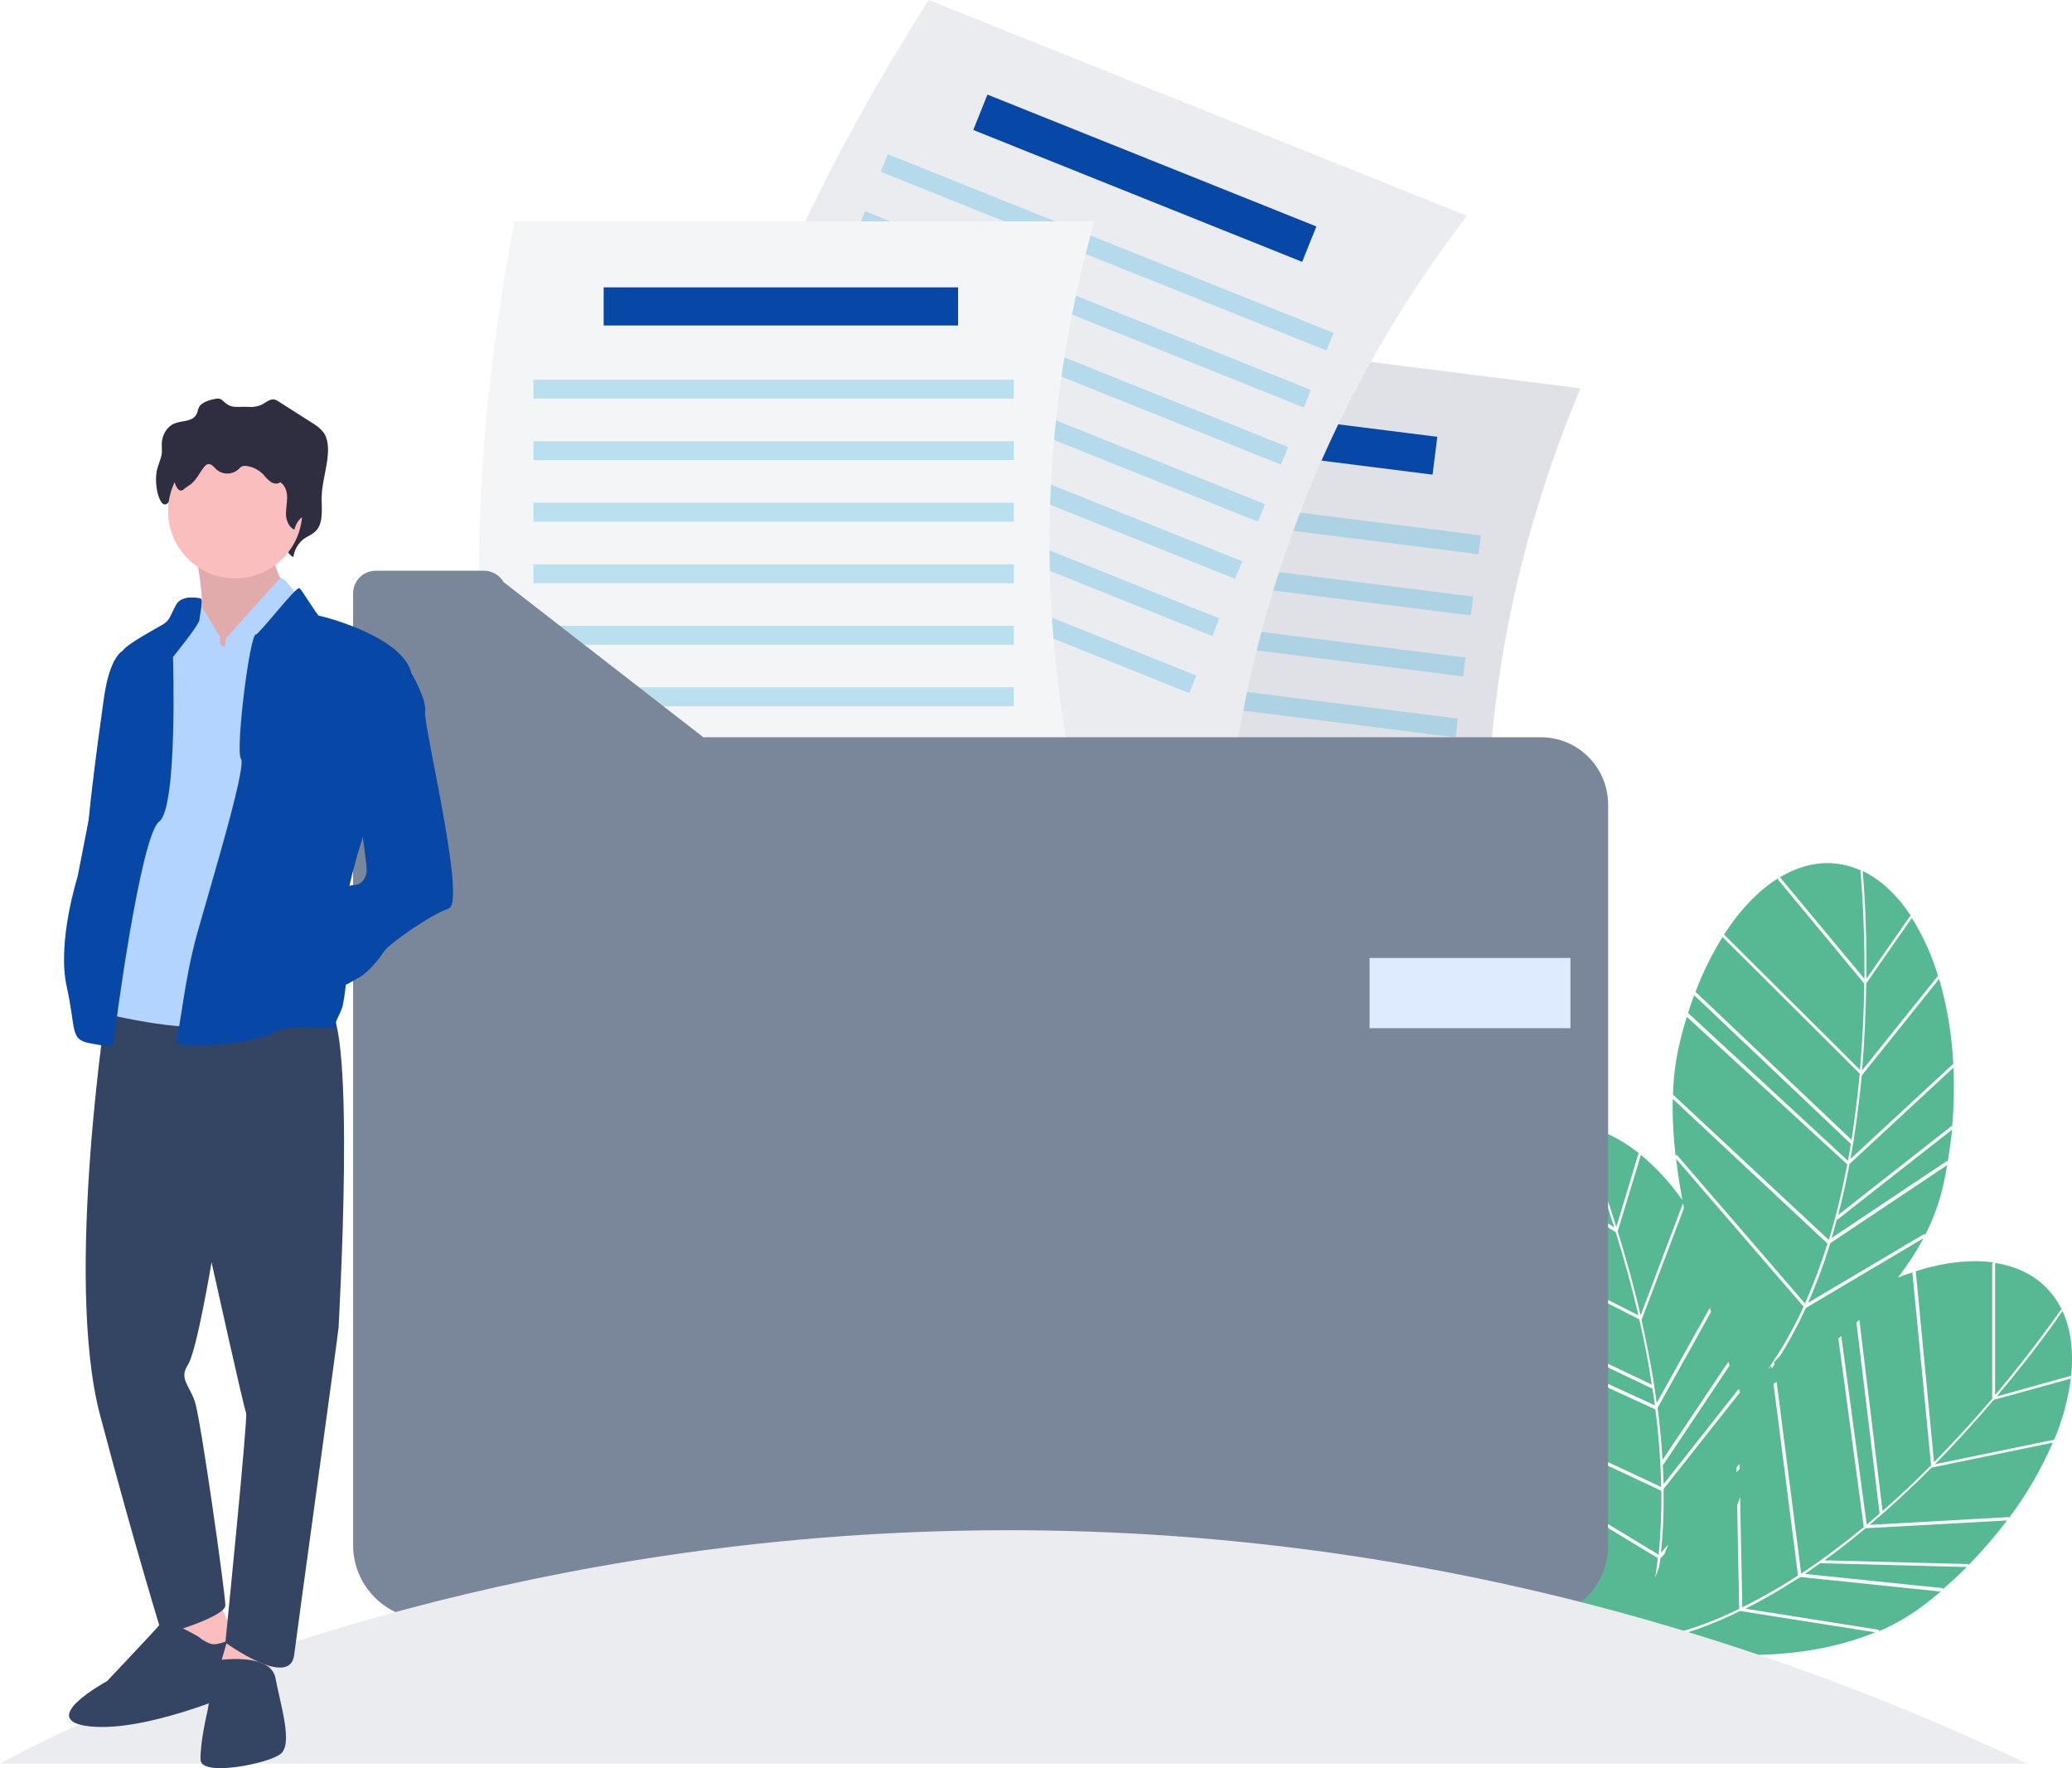 <?xml version="1.0" encoding="utf-8"?>
<!-- Generator: Adobe Illustrator 19.0.0, SVG Export Plug-In . SVG Version: 6.00 Build 0)  -->
<svg version="1.1" id="e613b765-a21b-4502-9325-e6e5b4d66d88"
	 xmlns="http://www.w3.org/2000/svg" xmlns:xlink="http://www.w3.org/1999/xlink" x="0px" y="0px" viewBox="159 -0.1 929.5 793.1"
	 style="enable-background:new 159 -0.1 929.5 793.1;" xml:space="preserve">
<style type="text/css">
	.st0{fill:#57B894;}
	.st1{fill:#DFE1E6;}
	.st2{fill:#0747A6;}
	.st3{opacity:0.3;fill:#35ADE1;enable-background:new    ;}
	.st4{fill:#EBECF0;}
	.st5{fill:#F4F5F7;}
	.st6{fill:#7A869A;}
	.st7{fill:#DEEBFF;}
	.st8{fill:#FBBEBE;}
	.st9{opacity:0.1;enable-background:new    ;}
	.st10{fill:#2F2E41;}
	.st11{fill:#344563;}
	.st12{fill:#B3D4FF;}
</style>
<title>folder</title>
<path class="st0" d="M996.2,441c-0.2,11.8-0.7,25.1-1.9,39.1l34.1-42.5l0.2,0.7c-2.8-9.6-6.9-18.7-12.3-27.2l0.3,0.6L996.2,441z"/>
<path class="st0" d="M996.3,438.9l19.8-28.4c-5.7-8.6-12.5-15.2-20.3-19.3c-0.4-0.2-0.8-0.4-1.2-0.6
	C994.9,393.9,996.5,412.7,996.3,438.9z"/>
<path class="st0" d="M1032.7,521.4c0.8-5,1.5-9.9,2-14.8L983.2,547l-0.1-0.4c-0.8,2.9-1.6,5.8-2.4,8.6l51.8-34.6L1032.7,521.4z"/>
<path class="st0" d="M989.1,519.8l46-42.6l0.2,0.7c-0.6-13.2-2.7-26.3-6.4-38.9l-34.7,43.3C992.9,495.4,991.3,507.9,989.1,519.8z"/>
<path class="st0" d="M993.3,481.5l-61.5-61.2l0.3-0.7c-5,8-9.2,16.4-12.5,25.2l70,66.4C991.2,500.9,992.4,490.9,993.3,481.5z"/>
<path class="st0" d="M988,520.6c0.5-2.5,0.9-5.1,1.3-7.6L919,446.3l0.3-0.8c-1.2,3.1-2.3,6.3-3.3,9.6l0.3-0.8L988,520.6z"/>
<path class="st0" d="M983.6,544.9l51-40l0.1,0.8c0.8-8.9,1-17.9,0.6-26.9L988.7,522C987.2,529.9,985.5,537.6,983.6,544.9z"/>
<path class="st0" d="M911.1,517.8l57.6,66.8c3.9-8.8,7.3-17.8,10.1-26.9l-69.4-64.9c-0.2,8.6,0.3,17.2,1.3,25.8L911.1,517.8z"/>
<path class="st0" d="M993.6,390.7l0.5-0.2c-12.1-5.6-24.8-4.2-36.6,2.9l37.9,45.6C995.6,410.5,993.6,390.9,993.6,390.7z"/>
<path class="st0" d="M979.3,560c-2.6,8.3-5.7,16.4-9.2,24.3l52.3-31l0.1,0.8c3.7-7.1,6.4-14.6,8.2-22.4c0.7-3.1,1.3-6.1,1.8-9.2
	l-52.4,35C979.8,558.2,979.6,559.1,979.3,560z"/>
<path class="st0" d="M995.3,441.1l-38.7-46.7l0.3-0.7c-8.9,5.5-17.2,14.1-24.5,25.4l61,60.7C994.6,465.9,995.2,452.8,995.3,441.1z"
	/>
<path class="st0" d="M979.4,556.1c3.4-11.1,6.1-22.4,8.3-33.9L915.7,456c-1.4,4.5-2.6,9.1-3.7,13.9c-1.5,6.9-2.3,13.9-2.5,21
	L979.4,556.1L979.4,556.1z"/>
<path class="st0" d="M1053.4,627.8c-7.7,9-16.5,18.9-26.4,28.9l53.4-11l-0.2,0.7c4-9.2,6.6-18.8,7.9-28.8l-0.2,0.7L1053.4,627.8z"/>
<path class="st0" d="M1084.8,589.2c-0.2-0.4-0.4-0.8-0.6-1.2c-1.8,2.7-12.5,18.2-29.5,38.3l33.4-9.3
	C1089.2,606.8,1088.2,597.3,1084.8,589.2z"/>
<path class="st0" d="M976,700.8c-2.5,1.7-4.9,3.4-7.3,5.1l62,6.4l-0.4,0.7c3.8-3.3,7.5-6.7,11-10.2l-65.3-1.7L976,700.8z"/>
<path class="st0" d="M997.7,683.9l62.6-3.5l-0.3,0.7c8-10.5,14.6-22,19.9-34.1l-54.4,11.2C1016.2,667.6,1006.9,676.1,997.7,683.9z"
	/>
<path class="st0" d="M977.4,699.8l64.8,1.7l-0.4,0.7c6.3-6.4,12.2-13.2,17.6-20.3l-63.5,3.5C989.8,690.5,983.6,695.4,977.4,699.8z"
	/>
<path class="st0" d="M900.3,736.3c0.4-0.5,0.9-1,1.3-1.5c13-2.9,25.7-7.3,37.6-13.2l-0.9-46.5c0.5-1.2,0.9-2.4,1.3-3.7l1,49.5
	c8.6-4.3,16.9-9,25-14.3l-11-86c0.4-0.3,0.9-0.5,1.4-0.8l11,85.9l0.1,0c9.7-6.4,19-13.4,28-20.8l-11.4-84.6c0.4-0.4,0.9-0.7,1.3-1.1
	l11.4,84.6c2-1.7,3.9-3.3,5.8-5l-10.4-85.7c0.4-0.4,0.9-0.8,1.3-1.2l10.4,85.8c7.9-6.9,15.2-13.9,21.8-20.5l-8.4-86.4l0.7-0.4
	c-2.4,0.8-4.8,1.6-7.2,2.6c4.3-5.6,8.2-11.5,11.5-17.7l-52.8,31.3c-3.3,7.3-7.2,14.5-11.4,21.3c-0.9,1-1.9,2-2.8,3l0.1,1.1
	c-0.4,0.6-0.8,1.2-1.2,1.8l-0.2-1.4c-0.5,0.6-1,1.2-1.6,1.8c6.2-8.9,11.6-18.3,16.1-28.2l-57.2-66.3c0.7,6.2,1.7,12.4,2.8,18.5
	c-5.4-7.7-11.8-14.7-19.1-20.7l0.5,0.5l-10.4,34.2c3.5,11.3,7.1,24.1,10.3,37.7l19-50.3c0.1,0.8,0.3,1.5,0.4,2.3l-19,50.1
	c2.9,12.8,5.2,25.2,6.8,37.2l23.8-42.6c0.2,0.6,0.4,1.2,0.6,1.7l-24,43.1c1,8,1.8,15.8,2.2,23.4l29.5-44c0.2,0.5,0.4,1.1,0.6,1.6
	L905.1,657l-0.2-0.3c0.2,3,0.3,6,0.4,8.9l33.7-42.7c0.2,0.6,0.4,1.1,0.6,1.5l-34.3,43.4c0,0.9,0,1.8,0,2.7
	c0.1,8.7-0.3,17.3-1.2,25.9l3.3-3.7c-0.6,1.4-1.1,2.8-1.7,4.2l-1.9,2.1c-0.1,1.3-0.3,2.6-0.5,3.8c-0.6,1.6-1.2,3.2-1.8,4.8
	c0.5-2.9,0.9-5.9,1.2-8.8l-74.9-45.4c21.6,47,59.6,90.7,62.1,93.5c1.6-3.5,3.1-7.1,4.4-10.8c0.4-0.1,0.9-0.1,1.3-0.2
	c-0.2,0.4-0.3,0.9-0.5,1.3c-0.2,0-0.5,0.1-0.7,0.1c0.2,0,0.4,0.1,0.6,0.1c-0.9,2.6-1.9,5.1-3,7.6c1.5-1.5,3.7-3.9,6.5-6.9
	c17.2,3.3,63.4,9.9,101.7-6l-60.6-9.6C927.1,728.8,913.9,733.4,900.3,736.3z M938,658.1l1.4-1.5l0,2.2l-1.4,1.5L938,658.1z"/>
<path class="st0" d="M1083.5,587.4l0.5,0.1c-5.8-12-16.4-19-30-21.1l0,59.3C1072.3,603.9,1083.3,587.6,1083.5,587.4z"/>
<path class="st0" d="M964.5,708.6c-7.3,4.7-14.8,9-22.5,12.9l60.1,9.5l-0.4,0.7c7.3-3.1,14.3-7.2,20.6-12c2.5-1.9,4.9-3.9,7.3-5.9
	l-62.7-6.5C966,707.6,965.2,708.2,964.5,708.6z"/>
<path class="st0" d="M1026.6,655.8c9.7-9.9,18.5-19.6,26.1-28.5l0-60.7l0.7-0.4c-10.3-1.5-22.3-0.1-35,3.9L1026.6,655.8z"/>
<path class="st0" d="M894.1,517.1c-8.1-6.4-16.6-10.6-25.2-12c-0.5-0.1-0.9-0.1-1.3-0.2c1.3,3,8.7,20.3,16.5,45.4L894.1,517.1z"/>
<path class="st0" d="M894.4,591.7L817,552.5l0-0.8c-2.3,9.1-3.6,18.4-4.1,27.8l87.1,41.5C898.5,610.7,896.5,600.8,894.4,591.7z"/>
<path class="st0" d="M900.3,622.8l-87.5-41.7l0-0.8c-0.1,3.3-0.2,6.7-0.1,10.1l0-0.8l88.7,40.7C901.1,627.9,900.7,625.3,900.3,622.8
	z"/>
<path class="st0" d="M904.3,668.6l-86-40.3c2.5,8.2,5.6,16.3,9.2,24.2l0.1-0.9l75.5,45.7C904,687.8,904.4,678.2,904.3,668.6z"/>
<path class="st0" d="M866.6,505.2l0.4-0.4c-13.2-1.6-24.8,3.7-33.9,14l50.1,31.7C874.7,523.5,866.7,505.4,866.6,505.2z"/>
<path class="st0" d="M883.8,552.6l-51.3-32.4l0.1-0.8c-6.7,7.9-12,18.7-15.4,31.7l76.8,38.8C890.9,576.4,887.3,563.7,883.8,552.6z"
	/>
<path class="st0" d="M904.2,666.9c-0.2-11.6-1.1-23.2-2.6-34.8l-88.9-40.8c0.1,4.7,0.4,9.5,0.8,14.4c0.7,7,2.1,14,4.1,20.7
	L904.2,666.9L904.2,666.9z"/>
<path class="st1" d="M831.8,460.9l-258.1-32.5c-11.7-97.3,6-192.3,36.2-286.8L868,174.1C829,266.8,817.6,362.5,831.8,460.9z"/>
<rect x="644.2" y="185.8" transform="matrix(-0.992 -0.125 0.125 -0.992 1417.464 477.638)" class="st2" width="159" height="17.1"/>
<rect x="608.1" y="226.5" transform="matrix(-0.992 -0.125 0.125 -0.992 1397.17 549.194)" class="st3" width="215.5" height="8.5"/>
<rect x="604.6" y="253.8" transform="matrix(-0.992 -0.125 0.125 -0.992 1386.872 603.298)" class="st3" width="215.5" height="8.5"/>
<rect x="601.2" y="281.2" transform="matrix(-0.992 -0.125 0.125 -0.992 1376.574 657.402)" class="st3" width="215.5" height="8.5"/>
<rect x="597.7" y="308.6" transform="matrix(-0.992 -0.125 0.125 -0.992 1366.276 711.505)" class="st3" width="215.5" height="8.5"/>
<rect x="594.3" y="336" transform="matrix(-0.992 -0.125 0.125 -0.992 1355.978 765.609)" class="st3" width="215.5" height="8.5"/>
<rect x="590.8" y="363.3" transform="matrix(-0.992 -0.125 0.125 -0.992 1345.68 819.712)" class="st3" width="215.5" height="8.5"/>
<rect x="587.4" y="390.7" transform="matrix(-0.992 -0.125 0.125 -0.992 1335.382 873.816)" class="st3" width="215.5" height="8.5"/>
<path class="st4" d="M709.6,365l-241.5-96.8c13.3-97.1,54.4-184.5,107.5-268.3l241.5,96.8C756,176.5,720.7,266.2,709.6,365z"/>
<rect x="593" y="71.2" transform="matrix(-0.928 -0.372 0.372 -0.928 1266.977 404.02)" class="st2" width="159" height="17.1"/>
<rect x="547.9" y="108.7" transform="matrix(-0.928 -0.372 0.372 -0.928 1222.107 461.825)" class="st3" width="215.5" height="8.5"/>
<rect x="537.6" y="134.4" transform="matrix(-0.928 -0.372 0.372 -0.928 1192.785 507.389)" class="st3" width="215.5" height="8.5"/>
<rect x="527.3" y="160" transform="matrix(-0.928 -0.372 0.372 -0.928 1163.463 552.953)" class="st3" width="215.5" height="8.5"/>
<rect x="517.1" y="185.6" transform="matrix(-0.928 -0.372 0.372 -0.928 1134.141 598.518)" class="st3" width="215.5" height="8.5"/>
<rect x="506.8" y="211.2" transform="matrix(-0.928 -0.372 0.372 -0.928 1104.819 644.082)" class="st3" width="215.5" height="8.5"/>
<rect x="496.5" y="236.8" transform="matrix(-0.928 -0.372 0.372 -0.928 1075.497 689.647)" class="st3" width="215.5" height="8.5"/>
<rect x="486.3" y="262.4" transform="matrix(-0.928 -0.372 0.372 -0.928 1046.174 735.211)" class="st3" width="215.5" height="8.5"/>
<path class="st5" d="M649.9,388.3H389.7c-23.8-95.1-18.1-191.5,0-289.1h260.2C622.8,196.1,623.4,292.4,649.9,388.3z"/>
<rect x="429.8" y="128.8" class="st2" width="159" height="17.1"/>
<rect x="398.3" y="170.2" class="st3" width="215.5" height="8.5"/>
<rect x="398.3" y="197.8" class="st3" width="215.5" height="8.5"/>
<rect x="398.3" y="225.4" class="st3" width="215.5" height="8.5"/>
<rect x="398.3" y="253" class="st3" width="215.5" height="8.5"/>
<rect x="398.3" y="280.6" class="st3" width="215.5" height="8.5"/>
<rect x="398.3" y="308.2" class="st3" width="215.5" height="8.5"/>
<rect x="398.3" y="335.8" class="st3" width="215.5" height="8.5"/>
<path class="st6" d="M474.5,330.6L384.9,261c-1.8-3.2-5.2-5.1-8.9-5.1h-48.4c-5.7,0-10.2,4.6-10.2,10.2l0,0V693
	c0,18.3,14.9,33.2,33.2,33.2h496.6c18.3,0,33.2-14.9,33.2-33.2V360.8c0-16.7-13.5-30.2-30.2-30.2H474.5z"/>
<rect x="773.4" y="429.6" class="st7" width="90.1" height="31.5"/>
<path class="st4" d="M159,791c0,0,411.9-235.6,909.4,0"/>
<path class="st8" d="M247.2,250.4c0,0,4.4,23.4,1.3,25.2c-2.5,1.6-4.9,3.3-7.1,5.3l8,11.1l19,4l18.1-16.8v-16.8
	c0,0-5.3-8.4-4.4-13.7C283,243.3,247.2,250.4,247.2,250.4z"/>
<path class="st9" d="M247.2,250.4c0,0,4.4,23.4,1.3,25.2c-2.5,1.6-4.9,3.3-7.1,5.3l8,11.1l19,4l18.1-16.8v-16.8
	c0,0-5.3-8.4-4.4-13.7C283,243.3,247.2,250.4,247.2,250.4z"/>
<path class="st2" d="M216.7,290.6l-2.7,1.3c0,0-5.7,2.2-8.4,21.2c-2.7,19-8.8,64.5-7.1,65.9s0.9,10.2,0.9,10.2l13.3-69.4
	L216.7,290.6z"/>
<path class="st10" d="M248.2,182.7c-0.4,0.8-0.5,1.8-0.9,2.7c-1.7,3.9-6.6,3-10.2,4.5c-3,1.3-5.2,4.7-5.5,8.4
	c-0.1,1.6,0.1,3.2,0,4.7c-0.3,2.9-1.8,5.5-2.3,8.3c-1.3,6.9,1.7,17.9,5.1,14.1c1.1-1.2,2.4-2,3.6-3c3-2.8,4.6-7.1,7-10.6
	c0.3-0.5,0.7-0.9,1.2-1.2c1.8-0.9,3.4,1.5,4.8,3.1c2.8,3.1,7.6,3.3,10.6,0.5c0.2-0.2,0.5-0.4,0.7-0.7c0.4-0.6,1-1.2,1.6-1.6
	c0.7-0.3,1.5-0.4,2.2-0.2c3.5,0.6,6.6,2.5,8.8,5.3c1.2,1.4,2.2,3.1,3.6,4.3c1.4,1.1,3.5,1.5,4.8,0.2c2.6,1.8,3.5,5.7,3.5,9.2
	s-0.7,7-0.5,10.5c0.2,3.5,1.6,7.3,4.3,8.6c0.4-3.2,2.1-6.1,4.6-8.1c1.9-1.4,4.2-2.1,5.8-4c3.2-3.7,2.2-9.8,2.3-15.1
	c0.2-6.5,2.4-12.7,2.8-19.2c0.2-3.2-0.1-6.7-1.8-9.3c-1.3-1.7-2.9-3.1-4.8-4.2l-15.2-9.7c-0.7-0.5-1.4-0.9-2.2-1.1
	c-2.2-0.4-4.2,1.7-6.3,2.6c-1.8,0.6-3.6,0.9-5.5,0.7c-5.9-0.2-7.5,1-11.5-2.9c-0.6-0.6-1.5-0.9-2.4-0.8
	C254.1,179,249.5,180,248.2,182.7z"/>
<polygon class="st8" points="256.5,716.8 265.8,737.2 247.7,743.4 238.4,738.5 240.6,716.8 "/>
<path class="st11" d="M248.1,734.1c0,0-14.6-8.8-17.2-5.7S207,754,207,754s-32.7,17.7-7.5,20.3s66.3-15.5,66.3-15.5
	s2.2-23.9,0.4-24.3s-9.3,4-12.8,2.7C251.5,736.5,249.7,735.5,248.1,734.1z"/>
<polygon class="st8" points="280.4,738.5 280.4,756.6 256.5,751.3 261.8,732.8 "/>
<path class="st11" d="M256.1,744.7c0,0,24.3-4,26.5,8c2.2,11.9,8,29.6,2.2,34c-5.7,4.4-35.4,10.2-35.8,2.7s3.1-22.1,3.1-22.1
	s2.2-11.5,0.9-14.6S256.1,744.7,256.1,744.7z"/>
<path class="st11" d="M207.5,446.2c0,0-20,126.6-3.6,188.5s27.9,98.6,27.9,98.6s28.3-8,28.3-13.3s-11.1-84-13.7-91.5
	s-7.1-10.2-3.1-16.4s10.6-46,10.6-46s14.6,65.9,15.5,67.6s-9.3,103-9.3,103s29.2,21.2,30.9,5.3c0.4-4,19.9-145,19.9-146.8
	s8-137.1-4.9-143.7C293.2,444.9,207.5,446.2,207.5,446.2z"/>
<circle class="st8" cx="264.5" cy="229.2" r="30.1"/>
<path class="st12" d="M257.8,288.9v-3.1l-8.8-14.6c0,0-8.8,0.9-10.2,4.9s-16.4,35.8-16.4,35.8l-15.9,142.8c0,0,43.8,10.6,50.4,3.1
	c6.6-7.5,31.8-171.1,31.8-171.1l3.5-19.9c0,0-6.1-8.8-7.5-7.5c-1.4,1.3-24.4,27-24.4,27l-0.4,4L257.8,288.9z"/>
<path class="st2" d="M248.8,268.3c0,0-8.2-2-10.8,2.9c-2.7,4.9-2.7,6.6-5.3,8.4c-2.7,1.8-18.1,9.7-19,12.8s-19.9,100.8-19.9,100.8
	s-9.3,29.2-4.9,49.1s1.3,23.9,10.6,25.6s10.6,1.8,10.6-0.9s11.9-92.4,20.3-98.6c8.4-6.2,6.2-73.8,6.2-73.8s11.9-14.6,11.9-16.8
	C248.6,275.6,250.5,268.2,248.8,268.3z"/>
<path class="st2" d="M273.8,284.5c1.2,0.2,18.1-21.7,19.5-20.8c1.3,0.9,8,12.4,8.8,12.4c0.9,0,38.5,9.3,41.6,26.5
	c3.1,17.2-21.7,72.1-21.7,72.1s-10.6,31.4-8.4,45.1c1.5,10.4,1.2,21.1-0.9,31.4c-0.9,3.5-4,7.5-3.1,9.3c0.9,1.8-19.5-2.2-27.9,2.7
	c-8.4,4.9-46,8.4-43.8,3.1s3.5-26.1,9.7-48.2s22.1-74.3,19.5-77.8C264.5,336.6,271.1,284,273.8,284.5z"/>
<path class="st2" d="M338.3,297.3l5.7,5.3c0,0,6.6,11.5,5.7,16.8c-0.9,5.3,18.6,85.3,10.6,88c-8,2.7-27,15.9-29.2,19.5
	c-2.2,3.5-7.5,9.7-11.1,11.5c-3.5,1.8-7.1,4.9-9.3,3.1c-2.2-1.8-7.1-38-3.5-39.3c3.5-1.3,7.1-5.3,10.6-5.3c3.5,0,5.7-3.5,5.7-6.6
	c0-3.1-2.7-21.7-2.7-21.7l-5.7-43.8L338.3,297.3z"/>
<path class="st10" d="M253.5,187.1c-0.4,0.6-0.5,1.4-0.8,2c-1.5,3-5.9,2.3-9,3.4c-2.7,1-4.6,3.5-4.8,6.3c-0.1,1.2,0.1,2.4,0,3.6
	c-0.2,2.2-1.6,4.1-2,6.3c-1.1,5.2,1.5,13.5,4.5,10.7c1-0.9,2.1-1.5,3.2-2.3c2.7-2.1,4-5.4,6.2-8c0.3-0.4,0.7-0.7,1.1-0.9
	c1.6-0.7,3,1.1,4.2,2.3c2.9,2.5,7.2,2.4,10-0.2c0.4-0.5,0.9-0.9,1.4-1.2c0.6-0.2,1.3-0.3,2-0.2c3,0.4,5.7,1.8,7.8,4
	c0.9,1.2,2,2.3,3.2,3.2c1.3,0.8,3.1,1.1,4.2,0.1c2.3,1.4,3.1,4.3,3.1,6.9s-0.6,5.3-0.5,7.9c0.2,2.6,1.4,5.5,3.8,6.5
	c0.5-2.5,1.9-4.7,4.1-6.1c1.7-1.1,3.7-1.6,5.1-3c2.8-2.8,1.9-7.4,2.1-11.4c0.1-4.9,2.1-9.6,2.5-14.5c0.2-2.5-0.1-5.1-1.6-7
	c-1.2-1.3-2.6-2.4-4.3-3.1l-13.4-7.4c-0.6-0.4-1.3-0.7-2-0.8c-2-0.3-3.7,1.3-5.6,2c-1.6,0.5-3.2,0.6-4.9,0.5
	c-5.2-0.1-6.7,0.7-10.2-2.2c-0.6-0.5-1.4-0.7-2.1-0.6C258.7,184.3,254.6,185.1,253.5,187.1z"/>
</svg>
